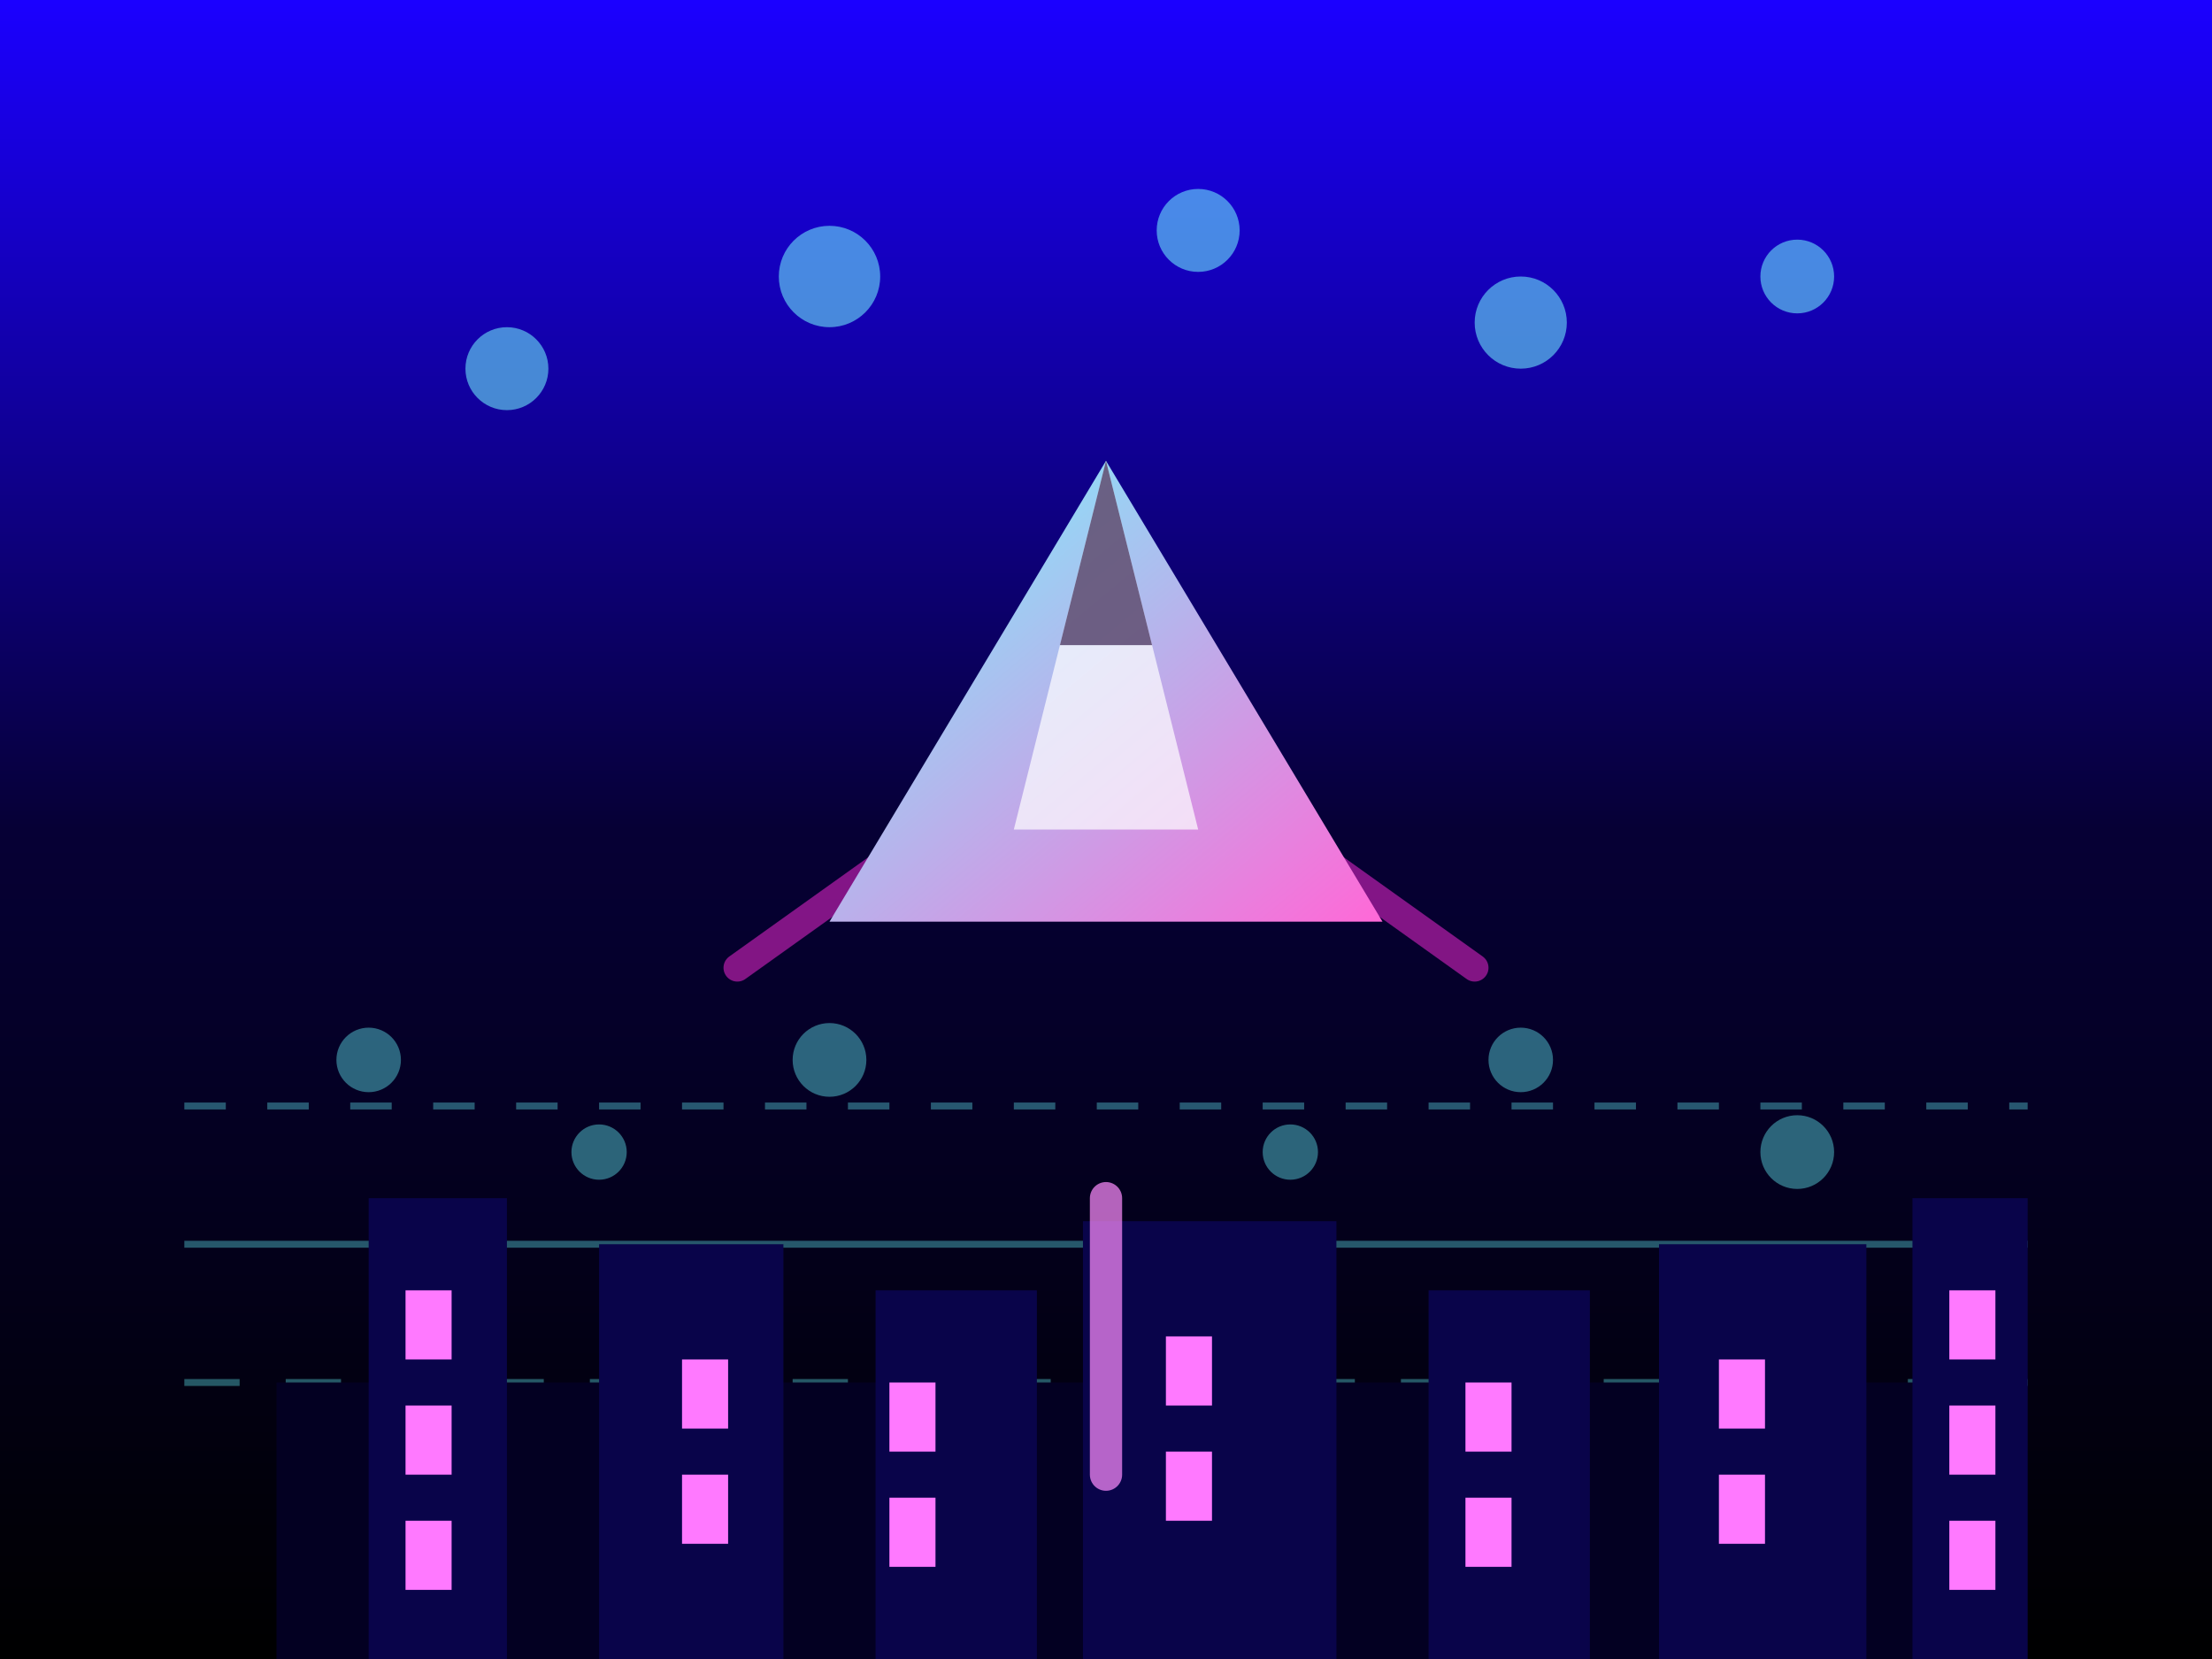 <svg xmlns="http://www.w3.org/2000/svg" viewBox="0 0 960 720">
  <rect x="0" y="0" width="960" height="720" fill="#333333" stroke="none"/>
  <defs>
    <linearGradient id="skyline" x1="0%" y1="0%" x2="0%" y2="100%">
      <stop offset="0%" stop-color="#1b00ff" />
      <stop offset="50%" stop-color="#060035" />
      <stop offset="100%" stop-color="#000000" />
    </linearGradient>
    <linearGradient id="jet" x1="0%" y1="0%" x2="100%" y2="100%">
      <stop offset="0%" stop-color="#73faff" />
      <stop offset="100%" stop-color="#ff68d7" />
    </linearGradient>
    <linearGradient id="trail" x1="0%" y1="0%" x2="100%" y2="100%">
      <stop offset="0%" stop-color="#ffe86e" />
      <stop offset="100%" stop-color="#ff2a88" />
    </linearGradient>
  </defs>
  <rect width="960" height="720" fill="url(#skyline)" />
  <g opacity="0.35" stroke="#68faff" stroke-width="3">
    <path d="M80 540h800" />
    <path d="M80 480h800" stroke-dasharray="18 18" />
    <path d="M80 600h800" stroke-dasharray="24 20" />
  </g>
  <g opacity="0.4" fill="#68faff">
    <circle cx="160" cy="460" r="14" />
    <circle cx="260" cy="500" r="12" />
    <circle cx="360" cy="460" r="16" />
    <circle cx="560" cy="500" r="12" />
    <circle cx="660" cy="460" r="14" />
    <circle cx="780" cy="500" r="16" />
  </g>
  <g>
    <path d="M120 600h720v120H120z" fill="#030022" />
    <g fill="#09044a">
      <rect x="160" y="520" width="60" height="200" />
      <rect x="260" y="540" width="80" height="180" />
      <rect x="380" y="560" width="70" height="160" />
      <rect x="470" y="530" width="110" height="190" />
      <rect x="620" y="560" width="70" height="160" />
      <rect x="720" y="540" width="90" height="180" />
      <rect x="830" y="520" width="50" height="200" />
    </g>
    <g fill="#ff79ff">
      <rect x="176" y="560" width="20" height="30" />
      <rect x="176" y="610" width="20" height="30" />
      <rect x="176" y="660" width="20" height="30" />
      <rect x="296" y="590" width="20" height="30" />
      <rect x="296" y="640" width="20" height="30" />
      <rect x="386" y="600" width="20" height="30" />
      <rect x="386" y="650" width="20" height="30" />
      <rect x="506" y="580" width="20" height="30" />
      <rect x="506" y="630" width="20" height="30" />
      <rect x="636" y="600" width="20" height="30" />
      <rect x="636" y="650" width="20" height="30" />
      <rect x="746" y="590" width="20" height="30" />
      <rect x="746" y="640" width="20" height="30" />
      <rect x="846" y="560" width="20" height="30" />
      <rect x="846" y="610" width="20" height="30" />
      <rect x="846" y="660" width="20" height="30" />
    </g>
  </g>
  <g opacity="0.5" stroke="#ff2adc" stroke-width="12" stroke-linecap="round">
    <path d="M320 420l140-100" />
    <path d="M640 420l-140-100" />
  </g>
  <g>
    <path d="M480 200l-120 200h240z" fill="url(#jet)" />
    <path d="M480 200l-40 160h80z" fill="#ffffff" opacity="0.7" />
    <path d="M480 200l-20 80h40z" fill="#1b0035" opacity="0.6" />
  </g>
  <g>
    <path d="M480 400v180" stroke="url(#trail)" stroke-width="28" stroke-linecap="round" opacity="0.85" />
    <path d="M480 520v120" stroke="#ff8eff" stroke-width="14" stroke-linecap="round" opacity="0.7" />
  </g>
  <g opacity="0.55" fill="#73faff">
    <circle cx="220" cy="160" r="18" />
    <circle cx="360" cy="120" r="22" />
    <circle cx="520" cy="100" r="18" />
    <circle cx="660" cy="140" r="20" />
    <circle cx="780" cy="120" r="16" />
  </g>
</svg>
